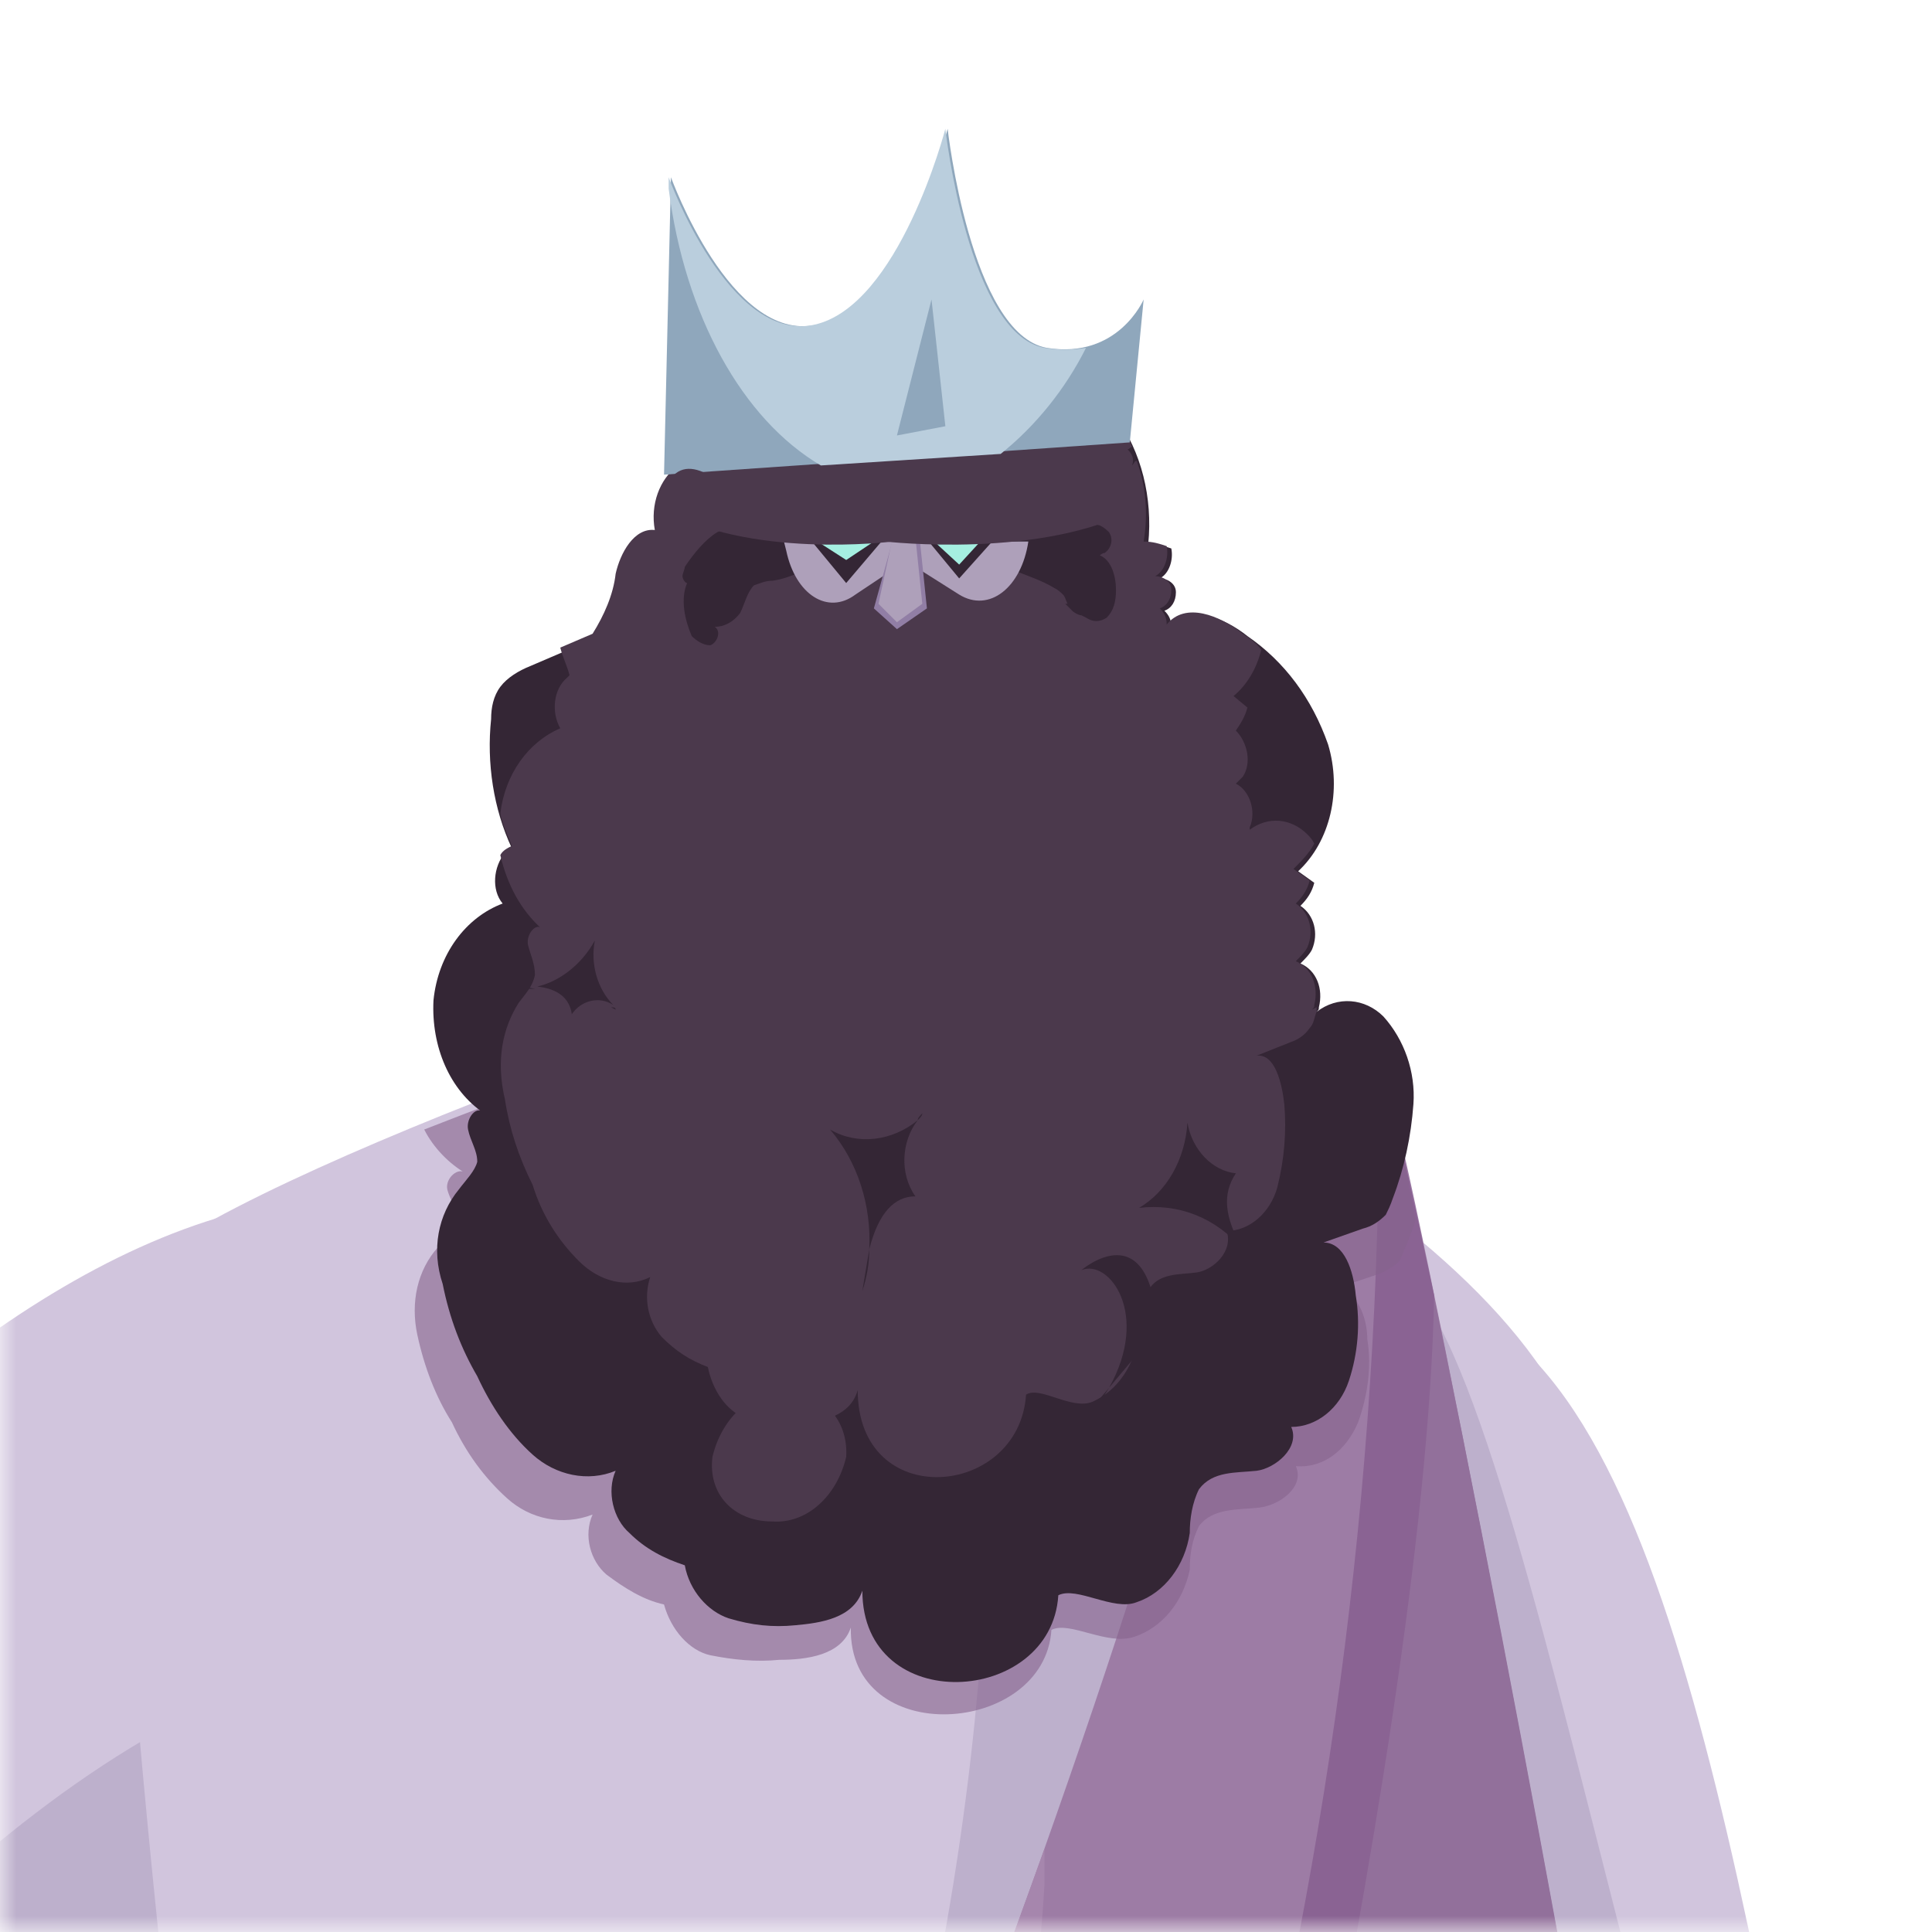 <svg width="60" height="60" viewBox="0 0 60 60" fill="none" xmlns="http://www.w3.org/2000/svg">
<mask id="mask0_123_1351" style="mask-type:alpha" maskUnits="userSpaceOnUse" x="0" y="0" width="60" height="60">
<rect width="60" height="60" fill="#D9D9D9"/>
</mask>
<g mask="url(#mask0_123_1351)">
<path d="M12.316 68.59C-0 75.178 -7.304 75.035 -9.524 75.178C-11.744 75.321 -21.34 69.593 -21.626 68.304C-21.841 67.086 -7.662 41.88 7.089 37.727C21.84 33.574 12.316 68.59 12.316 68.59Z" fill="#D1C5DD"/>
<path d="M12.316 68.59C-0.001 75.178 -7.305 75.035 -9.524 75.178C-10.312 75.249 -12.102 74.462 -14.107 73.459C-8.737 65.368 0.357 54.34 9.666 51.762C12.101 51.046 13.891 51.476 15.109 52.621C14.679 57.992 13.677 63.363 12.316 68.59Z" fill="#BDB0CC"/>
<path d="M4.511 99.954C4.511 99.954 11.242 84.344 7.876 71.741L37.952 53.624C32.724 68.805 18.188 97.878 4.511 99.954Z" fill="#D1C5DD"/>
<path d="M19.978 80.119C16.255 78.472 11.743 80.978 8.306 86.206C9.022 81.623 9.165 76.467 7.876 71.741L37.952 53.624C34.157 64.222 29.215 74.247 23.272 83.341C22.484 81.909 21.339 80.763 19.978 80.119Z" fill="#BDB0CC"/>
<path d="M6.731 73.101C7.447 73.817 23.272 74.319 24.131 73.674C24.991 73.03 26.709 61.286 26.709 61.286C26.709 61.286 26.566 73.101 27.21 73.603C27.783 74.175 45.112 73.746 45.972 72.886C46.831 72.027 49.695 46.248 48.908 44.387C45.614 36.581 29.788 29.994 27.712 29.994C25.635 29.994 5.871 36.94 3.866 39.875C2.721 41.522 6.015 72.385 6.731 73.101Z" fill="#D1C5DD"/>
<path d="M59.291 85.561C55.137 66.227 53.347 47.036 46.974 41.594C40.601 36.152 39.67 82.267 46.043 92.579C52.416 102.89 59.291 85.561 59.291 85.561Z" fill="#D1C5DD"/>
<path d="M43.251 39.374C47.69 41.594 52.13 76.109 58.933 83.842C59.219 89.786 53.132 89.858 52.846 94.942C50.841 96.445 48.406 96.374 45.9 92.435C39.312 82.41 37.737 39.231 43.251 39.374Z" fill="#BDB0CC"/>
<path d="M19.62 85.991C30.934 68.447 30.648 46.893 30.648 46.893L39.742 42.811C39.742 42.811 39.599 51.547 34.729 64.079C29.86 76.61 19.62 85.991 19.62 85.991Z" fill="#BDB0CC"/>
<path d="M67.74 203.785H20.479C20.479 203.785 5.298 203.141 2.864 196.982C0.429 190.824 -3.08 179.295 -5.514 178.866C-7.949 178.508 -20.122 203.714 -20.122 203.714H-26.853L-28.787 199.847L-20.767 192.256C-20.767 192.256 -8.593 157.527 -7.877 149.507C-7.161 141.487 -2.65 129.6 -2.65 129.6C-2.65 129.6 -5.586 112.772 1.36 97.376C1.36 97.376 15.323 102.317 28.213 68.805C41.102 35.292 38.811 31.999 38.811 31.999C40.458 31.139 42.391 32.07 43.179 34.004C43.25 34.218 43.322 34.433 43.322 34.648C44.468 38.944 50.196 69.163 50.196 71.025C50.196 72.886 48.263 75.321 48.263 75.321C48.263 75.321 52.631 90.717 52.273 93.438C52.058 95.013 51.629 96.517 51.056 97.949C51.056 97.949 57.787 139.052 58.216 141.487C58.575 143.993 56.14 169.414 56.14 169.414C56.14 169.414 61.152 179.224 62.083 182.733C63.157 186.814 63.301 195.479 63.301 195.479C63.301 195.479 65.95 195.694 66.594 196.338C67.239 196.982 67.74 203.785 67.74 203.785Z" fill="#9D7CA5"/>
<path d="M32.223 125.805C36.018 113.345 38.882 100.455 40.887 87.423C41.031 86.635 34.729 91.576 34.872 90.788C39.384 69.807 44.754 46.105 43.036 34.004C43.107 34.218 43.179 34.433 43.25 34.72C44.539 38.944 50.196 69.234 50.196 71.025C50.196 72.886 48.263 75.321 48.263 75.321C48.263 75.321 52.631 90.717 52.273 93.438C52.058 95.013 51.629 96.517 51.056 97.949C51.056 97.949 57.787 139.052 58.216 141.487C58.575 143.993 56.14 169.414 56.14 169.414C56.14 169.414 61.152 179.224 62.083 182.733C63.157 186.814 63.301 195.479 63.301 195.479C63.301 195.479 65.95 195.694 66.594 196.338C67.239 196.982 67.74 203.785 67.74 203.785H20.479C20.479 203.785 5.298 203.141 2.864 196.982C2.792 196.839 2.721 196.624 2.649 196.41C10.096 183.162 16.612 169.27 22.126 154.806C42.033 152.443 39.527 133.109 32.223 125.805Z" fill="#92709B"/>
<path d="M53.92 114.491C57.858 141.558 5.012 135.472 2.148 135.472C-1.862 135.472 -3.724 132.607 -3.438 131.748C-2.936 130.387 -2.722 129.6 -2.722 129.6L-2.793 129.313C12.674 130.674 43.251 84.415 42.821 33.431C43.036 33.789 43.179 34.218 43.251 34.648C43.537 35.507 43.967 37.584 44.539 40.233C44.253 55.056 37.092 83.198 36.877 86.635C36.663 90.072 42.535 83.27 49.91 68.447C50.053 69.306 50.197 70.165 50.268 71.025C50.268 72.886 48.335 75.321 48.335 75.321C48.335 75.321 48.621 76.252 48.979 77.756C32.295 104.967 17.114 120.148 19.548 120.291C21.768 120.362 42.176 106.9 52.202 94.082C51.987 95.371 51.629 96.66 51.056 97.878C51.199 97.949 52.416 105.611 53.92 114.491Z" fill="#8A6393"/>
<path opacity="0.6" d="M26.423 50.545C26.136 51.404 25.062 51.547 24.203 51.547C23.487 51.619 22.771 51.547 22.055 51.404C21.41 51.261 20.837 50.617 20.622 49.829C19.978 49.686 19.405 49.328 18.832 48.898C18.331 48.468 18.116 47.681 18.403 47.036C17.472 47.394 16.469 47.179 15.753 46.535C15.037 45.89 14.464 45.103 14.035 44.172C13.533 43.384 13.175 42.453 12.96 41.451C12.746 40.448 12.96 39.446 13.605 38.73C13.82 38.443 14.178 38.228 14.178 37.87C14.178 37.512 13.963 37.226 13.891 36.94C13.82 36.581 14.249 36.223 14.464 36.438C13.963 36.152 13.462 35.651 13.175 35.078C19.405 32.643 26.423 30.208 27.64 30.208C28.857 30.208 33.798 31.999 38.739 34.863C39.097 32.5 38.739 32.07 38.739 32.07C39.384 31.784 40.1 31.712 40.816 31.855C41.245 31.999 41.532 32.571 41.389 33.073C41.389 33.144 41.317 33.216 41.317 33.288C41.675 33.001 42.105 32.929 42.534 33.001C42.678 33.216 42.821 33.431 42.892 33.717L42.964 33.932L43.036 34.075L43.107 34.218C43.107 34.362 43.179 34.433 43.179 34.576C43.179 34.72 43.179 34.72 43.251 34.791V34.863V35.006V35.078C43.251 35.149 43.251 35.149 43.322 35.221V35.364L43.537 35.579V35.507C43.537 35.579 43.537 35.651 43.537 35.651L43.608 35.937C43.608 36.009 43.608 36.009 43.608 36.08L43.68 36.295V36.438L43.752 36.725V36.868C43.752 36.94 43.823 37.083 43.823 37.154V37.226C43.895 37.441 43.895 37.656 43.967 37.87C43.895 38.157 43.752 38.443 43.68 38.658C43.608 38.801 43.537 39.016 43.465 39.159C43.251 39.374 42.964 39.517 42.749 39.589L41.46 40.019C42.105 40.019 42.463 40.878 42.463 41.594C42.606 42.453 42.463 43.384 42.176 44.172C41.818 45.031 41.102 45.604 40.243 45.532C40.529 46.177 39.742 46.75 39.097 46.821C38.453 46.893 37.665 46.821 37.235 47.394C37.021 47.824 36.949 48.254 36.949 48.755C36.734 49.757 36.09 50.545 35.23 50.831C34.371 51.118 33.225 50.33 32.653 50.617C32.438 53.91 26.351 54.34 26.423 50.545Z" fill="#86628C"/>
<path d="M14.249 36.94C14.464 36.653 14.751 36.367 14.822 36.08C14.822 35.722 14.607 35.436 14.536 35.078C14.464 34.72 14.822 34.29 15.037 34.577C13.963 33.86 13.39 32.5 13.462 31.068C13.605 29.636 14.464 28.49 15.61 28.06C15.252 27.631 15.324 26.915 15.682 26.485C15.753 26.413 15.825 26.342 15.896 26.342C15.324 25.124 15.109 23.692 15.252 22.332C15.252 21.974 15.324 21.616 15.538 21.329C15.753 21.043 16.111 20.828 16.469 20.685L18.474 19.825C18.832 19.252 19.119 18.608 19.19 17.963C19.334 17.319 19.763 16.531 20.408 16.603C20.265 15.815 20.551 15.028 21.124 14.598C21.697 14.168 22.484 14.097 23.057 14.526C23.558 12.593 24.847 11.089 26.494 10.445C28.213 9.872 30.003 9.943 31.65 10.659C32.796 11.089 33.87 11.877 34.658 12.951C35.445 14.025 35.803 15.457 35.66 16.889C35.947 16.889 36.161 16.961 36.376 17.033C36.448 17.391 36.305 17.82 36.018 17.963C36.233 17.963 36.519 18.107 36.519 18.393C36.519 18.68 36.376 18.894 36.161 18.966C36.305 19.109 36.376 19.252 36.376 19.467C36.949 18.751 38.023 19.181 38.739 19.754C39.885 20.541 40.744 21.687 41.245 23.119C41.675 24.551 41.317 26.127 40.315 27.058L40.816 27.416C40.744 27.702 40.601 27.917 40.386 28.132C40.816 28.418 40.959 28.991 40.744 29.492C40.673 29.636 40.529 29.779 40.386 29.922C40.888 30.137 41.102 30.71 40.959 31.282C40.959 31.354 40.959 31.354 40.888 31.426C41.532 30.924 42.391 30.996 42.964 31.569C43.609 32.285 43.967 33.288 43.895 34.29C43.823 35.292 43.609 36.295 43.251 37.226C43.179 37.441 43.107 37.584 43.036 37.727C42.821 37.942 42.606 38.085 42.32 38.157L41.102 38.587C41.747 38.587 42.033 39.446 42.105 40.233C42.248 41.093 42.176 42.024 41.89 42.883C41.604 43.742 40.888 44.315 40.1 44.315C40.386 44.96 39.599 45.604 39.026 45.676C38.381 45.747 37.665 45.676 37.236 46.248C37.021 46.678 36.949 47.179 36.949 47.609C36.806 48.612 36.161 49.471 35.302 49.757C34.586 50.044 33.44 49.256 32.867 49.542C32.653 52.98 26.781 53.338 26.781 49.399C26.494 50.258 25.492 50.402 24.704 50.473C23.988 50.545 23.344 50.473 22.628 50.258C21.983 50.044 21.41 49.399 21.267 48.612C20.622 48.397 20.05 48.11 19.548 47.609C19.047 47.179 18.832 46.32 19.119 45.676C18.259 46.034 17.257 45.819 16.541 45.174C15.825 44.53 15.252 43.671 14.822 42.74C14.321 41.88 13.963 40.95 13.748 39.875C13.39 38.801 13.605 37.727 14.249 36.94Z" fill="#342635"/>
<path d="M16.111 31.139C16.326 30.853 16.541 30.638 16.613 30.28C16.613 29.922 16.469 29.636 16.398 29.349C16.326 28.991 16.684 28.633 16.827 28.848C16.183 28.275 15.753 27.487 15.538 26.556C15.61 26.413 15.753 26.342 15.896 26.27C15.753 25.912 15.61 25.625 15.538 25.267C15.682 24.05 16.398 23.048 17.4 22.618C17.114 22.117 17.185 21.401 17.615 21.043L17.687 20.971C17.615 20.685 17.472 20.398 17.4 20.112L18.403 19.682C18.761 19.109 19.047 18.465 19.119 17.82C19.262 17.176 19.692 16.388 20.336 16.46C20.193 15.672 20.479 14.884 21.052 14.455C21.625 14.025 22.413 13.954 22.986 14.383C23.487 12.45 24.776 10.946 26.423 10.302C28.141 9.729 29.931 9.8 31.578 10.516C32.724 10.946 33.798 11.805 34.586 12.879C34.801 13.166 35.016 13.524 35.159 13.882C35.087 13.882 35.087 13.953 35.016 13.953C35.159 14.097 35.23 14.24 35.159 14.455C35.23 14.383 35.23 14.312 35.302 14.312C35.589 15.099 35.66 15.959 35.517 16.818C35.803 16.818 36.018 16.889 36.233 16.961C36.305 17.319 36.161 17.749 35.875 17.892C36.09 17.892 36.376 18.035 36.376 18.322C36.376 18.608 36.233 18.823 36.018 18.894C36.161 19.038 36.233 19.181 36.233 19.396C36.806 18.68 37.88 19.109 38.596 19.682C38.811 19.825 39.026 19.968 39.169 20.183C39.026 20.756 38.739 21.257 38.31 21.616L38.739 21.974C38.668 22.26 38.524 22.475 38.381 22.69C38.739 23.048 38.882 23.692 38.596 24.122C38.524 24.193 38.453 24.265 38.381 24.337C38.811 24.551 39.026 25.196 38.811 25.697C38.811 25.697 38.811 25.697 38.811 25.769C39.384 25.339 40.1 25.411 40.601 25.912C40.673 25.983 40.744 26.055 40.816 26.198C40.673 26.485 40.386 26.771 40.171 26.986L40.673 27.344C40.601 27.631 40.458 27.845 40.243 28.06C40.673 28.347 40.816 28.919 40.601 29.421C40.529 29.564 40.386 29.707 40.243 29.85C40.744 30.065 40.959 30.638 40.816 31.211C40.816 31.282 40.816 31.282 40.744 31.354L40.888 31.282V31.426C40.816 31.569 40.816 31.784 40.673 31.927C40.529 32.142 40.315 32.285 40.1 32.357L39.026 32.786C39.599 32.715 39.813 33.645 39.885 34.29C39.957 35.149 39.885 36.009 39.67 36.868C39.455 37.656 38.811 38.228 38.095 38.228C38.31 38.873 37.665 39.446 37.164 39.517C36.663 39.589 35.947 39.517 35.66 40.09C35.517 40.52 35.374 40.95 35.374 41.451C35.23 42.382 34.729 43.169 33.941 43.527C33.297 43.814 32.294 43.026 31.865 43.313C31.65 46.535 26.637 46.965 26.637 43.169C26.423 43.957 25.563 44.172 24.847 44.172C24.274 44.243 23.702 44.172 23.129 44.029C22.556 43.814 22.126 43.169 21.983 42.453C21.41 42.239 20.98 41.952 20.551 41.522C20.121 41.021 19.978 40.305 20.193 39.661C19.477 40.019 18.617 39.804 17.973 39.159C17.329 38.515 16.827 37.727 16.541 36.796C16.111 35.937 15.825 35.078 15.682 34.147C15.395 32.929 15.61 31.927 16.111 31.139Z" fill="#4B394C"/>
<path d="M21.339 18.107C21.267 18.107 21.195 17.963 21.195 17.892C21.195 17.82 21.267 17.677 21.267 17.605C21.553 17.176 21.912 16.746 22.27 16.531C22.556 16.388 22.771 16.317 23.057 16.317C23.558 16.245 24.06 16.245 24.561 16.245C25.134 16.173 25.707 16.245 26.28 16.317C26.852 16.388 27.425 16.603 27.998 16.746C28.643 16.818 29.287 16.818 29.86 16.746C30.719 16.746 31.579 16.603 32.438 16.46C33.011 16.245 33.584 16.173 34.157 16.317C34.3 16.388 34.371 16.46 34.443 16.531C34.586 16.746 34.514 17.033 34.3 17.176C34.228 17.176 34.157 17.247 34.157 17.247C34.514 17.391 34.658 17.892 34.658 18.322C34.658 18.68 34.586 18.966 34.371 19.181C34.157 19.324 33.942 19.324 33.727 19.181L33.584 19.109C33.512 19.109 33.369 19.038 33.297 18.966L33.226 18.894L33.082 18.751H33.154C33.082 18.608 33.082 18.536 33.011 18.465C32.939 18.393 32.867 18.322 32.724 18.25C32.366 18.035 31.937 17.892 31.579 17.749C30.648 17.391 29.717 17.247 28.786 17.247C28.285 17.247 27.783 17.462 27.282 17.462C26.781 17.391 26.208 17.391 25.707 17.462C25.134 17.605 24.561 17.963 23.988 18.035C23.773 18.035 23.63 18.107 23.415 18.178C23.201 18.393 23.129 18.751 22.986 19.038C22.771 19.324 22.484 19.467 22.198 19.467C22.413 19.61 22.27 19.968 22.055 20.04C21.84 20.04 21.625 19.897 21.482 19.754C21.267 19.252 21.124 18.608 21.339 18.107Z" fill="#342635"/>
<path d="M31.936 16.818H24.346L24.418 17.104C24.704 18.465 25.707 19.109 26.566 18.465L27.855 17.605H28.428L29.788 18.465C30.719 19.038 31.722 18.25 31.936 16.818Z" fill="#AEA0BA"/>
<path d="M26.279 18.107L27.497 16.674L24.919 16.46L26.279 18.107Z" fill="#342635"/>
<path d="M26.28 17.391L27.139 16.818L25.277 16.746L26.28 17.391Z" fill="#A5EFE1"/>
<path d="M29.788 17.963L31.006 16.603L28.428 16.317L29.788 17.963Z" fill="#342635"/>
<path d="M29.788 17.534L30.576 16.675H28.857L29.788 17.534Z" fill="#A5EFE1"/>
<path d="M35.517 9.299L35.087 13.739L20.622 14.741L20.837 5.504C20.837 5.504 22.699 10.659 25.349 10.087C27.998 9.514 29.43 4 29.43 4C29.43 4 30.146 10.373 32.509 10.803C34.729 11.161 35.517 9.299 35.517 9.299Z" fill="#8FA7BC"/>
<path d="M28.571 16.818L28.786 18.894L27.855 19.539L27.139 18.894L27.712 16.818H28.571Z" fill="#917EA5"/>
<path d="M28.428 16.675L28.643 18.751L27.855 19.324L27.282 18.751L27.712 16.746L28.428 16.675Z" fill="#AEA0BA"/>
<path d="M35.374 15.744C32.438 17.391 27.497 16.818 27.497 16.818C27.712 16.245 28.07 15.887 28.571 15.672C29.001 15.457 29.43 15.6 29.717 16.03C29.717 16.03 30.505 14.455 31.364 14.669C31.865 14.741 32.223 15.171 32.295 15.744C33.942 14.312 35.016 14.025 35.374 15.744Z" fill="#4B394C"/>
<path d="M20.479 15.744C23.2 17.391 27.712 16.818 27.712 16.818C27.569 16.317 27.21 15.887 26.709 15.672C26.351 15.529 25.922 15.6 25.635 16.03C25.635 16.03 24.919 14.455 24.06 14.669C23.63 14.741 23.272 15.242 23.2 15.744C21.84 14.312 20.837 14.025 20.479 15.744Z" fill="#4B394C"/>
<path d="M22.126 45.246C22.413 44.029 23.343 43.169 24.418 43.241C25.563 43.241 26.351 44.1 26.279 45.246C25.993 46.463 25.062 47.323 23.988 47.251C22.771 47.251 21.983 46.392 22.126 45.246Z" fill="#4B394C"/>
<path d="M28.643 34.576C28.571 34.648 28.499 34.72 28.499 34.791C28.571 34.72 28.643 34.648 28.643 34.576Z" fill="#342635"/>
<path d="M26.996 38.801C26.996 39.231 26.924 39.661 26.781 40.09C26.852 39.661 26.924 39.231 26.996 38.801Z" fill="#342635"/>
<path d="M25.778 35.078C26.637 35.579 27.712 35.436 28.499 34.791C27.998 35.436 27.926 36.438 28.428 37.154C27.783 37.154 27.282 37.656 26.995 38.801C27.067 37.441 26.637 36.08 25.778 35.078Z" fill="#342635"/>
<path d="M19.119 31.354L18.975 31.282C19.047 31.282 19.119 31.282 19.119 31.354Z" fill="#342635"/>
<path d="M16.613 30.71C16.398 30.71 16.111 30.71 15.896 30.71C16.111 30.638 16.326 30.638 16.613 30.71Z" fill="#342635"/>
<path d="M18.474 29.206C18.331 29.922 18.546 30.71 19.047 31.211C18.617 30.924 18.045 31.068 17.758 31.497C17.687 30.996 17.328 30.71 16.684 30.638C17.328 30.495 18.045 29.994 18.474 29.206Z" fill="#342635"/>
<path d="M38.596 38.73C38.882 39.016 39.169 39.303 39.312 39.661C39.097 39.374 38.882 39.088 38.596 38.73Z" fill="#342635"/>
<path d="M35.374 37.512C36.233 37.011 36.806 36.009 36.877 34.863C37.021 35.722 37.665 36.367 38.381 36.438C37.952 37.083 38.023 37.799 38.596 38.801C37.737 37.799 36.591 37.369 35.374 37.512Z" fill="#342635"/>
<path d="M33.584 39.446C33.584 39.446 35.732 37.584 35.947 41.307L34.443 43.098C35.732 40.806 34.443 39.088 33.584 39.446Z" fill="#342635"/>
<path d="M32.867 44.959L34.443 43.098C34.013 43.814 33.512 44.458 32.867 44.959Z" fill="#342635"/>
<path d="M1.36 97.376C1.36 97.376 15.323 102.317 28.213 68.805C29.86 64.508 31.22 60.785 32.438 57.419C32.438 57.777 32.438 58.135 32.438 58.493C31.292 79.618 13.175 109.908 -1.361 105.11C-0.717 102.389 0.214 99.811 1.36 97.376Z" fill="#A686AD"/>
<path d="M20.766 5.862V5.504C20.766 5.504 22.628 10.659 25.277 10.087C27.927 9.514 29.359 4 29.359 4C29.359 4 30.075 10.373 32.438 10.803C32.867 10.874 33.297 10.874 33.727 10.803C33.082 12.092 32.151 13.237 31.077 14.097L25.492 14.455C23.057 13.023 21.267 9.8 20.766 5.862Z" fill="#BACEDD"/>
<path d="M29.359 13.237L28.929 9.299L27.855 13.524L29.359 13.237Z" fill="#8FA7BC"/>
</g>
</svg>
